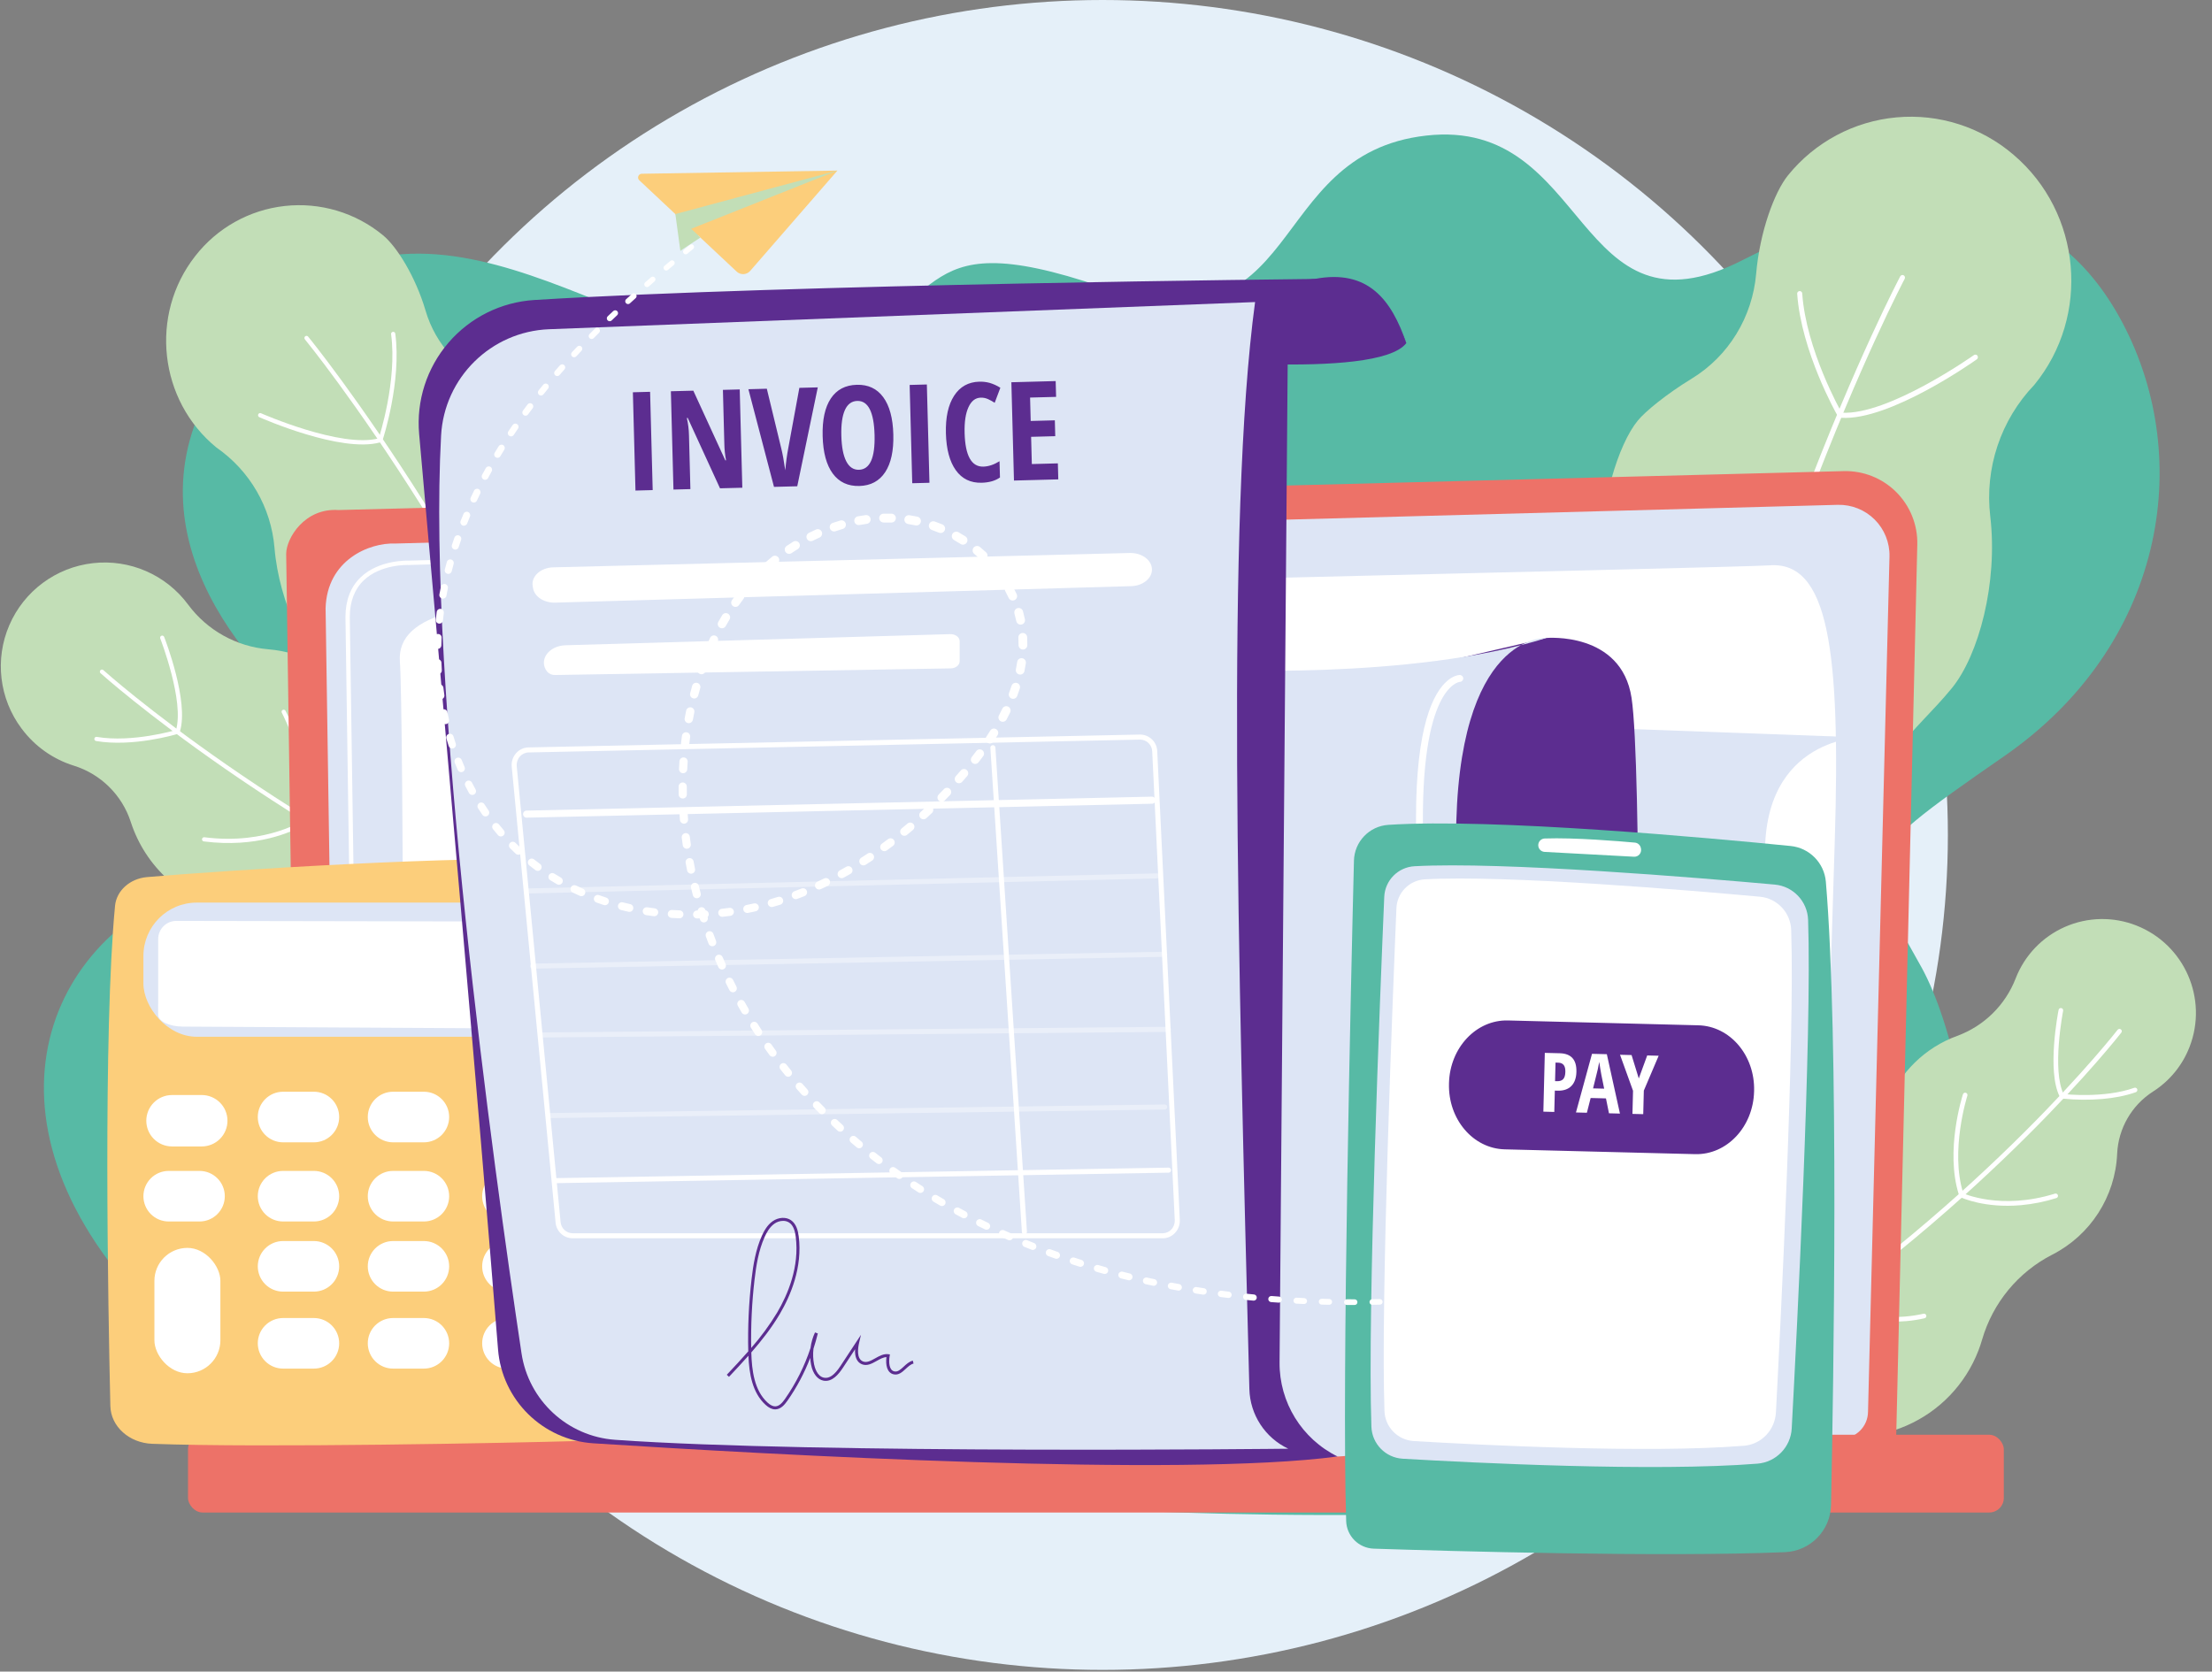 <svg xmlns="http://www.w3.org/2000/svg" width="172" height="130" viewBox="0 0 172 130">
    <rect x="0" y="0" width="172" height="130" fill="#808080" stroke="none"/>
    <defs>
        <linearGradient id="ouerxw95ma" x1="0%" x2="100%" y1="50%" y2="50%">
            <stop offset="0%" stop-color="#57BAA5"/>
            <stop offset="100%" stop-color="#57BAA5"/>
        </linearGradient>
        <linearGradient id="m19lgtzleb" x1="0%" x2="100%" y1="50%" y2="50%">
            <stop offset="0%" stop-color="#ED7268"/>
            <stop offset="100%" stop-color="#ED7268"/>
        </linearGradient>
        <linearGradient id="qekddyk8mc" x1="0%" x2="100%" y1="50%" y2="50%">
            <stop offset="0%" stop-color="#ED7268"/>
            <stop offset="100%" stop-color="#ED7268"/>
        </linearGradient>
        <linearGradient id="b163foob4d" x1="0%" x2="100%" y1="50%" y2="50%">
            <stop offset="0%" stop-color="#FCCE7B"/>
            <stop offset="100%" stop-color="#FCCE7B"/>
        </linearGradient>
        <linearGradient id="mhtb0ejn2e" x1="204.4%" x2="40.1%" y1="1.6%" y2="59.1%">
            <stop offset="0%" stop-color="#5C2D90"/>
            <stop offset="100%" stop-color="#5C2D90"/>
        </linearGradient>
        <linearGradient id="ahp0lwon8f" x1="94.4%" x2="-66%" y1="355.9%" y2="-632.5%">
            <stop offset="0%" stop-color="#5C2D90"/>
            <stop offset="100%" stop-color="#5C2D90"/>
        </linearGradient>
        <linearGradient id="dlwmngy7fg" x1="0%" x2="100%" y1="50%" y2="50%">
            <stop offset="0%" stop-color="#5C2D90"/>
            <stop offset="100%" stop-color="#5C2D90"/>
        </linearGradient>
        <linearGradient id="pdn5mduz5h" x1="0%" x2="100%" y1="50%" y2="50%">
            <stop offset="0%" stop-color="#57BAA5"/>
            <stop offset="100%" stop-color="#57BAA5"/>
        </linearGradient>
        <linearGradient id="5guvji64ii" x1="0%" x2="100%" y1="50%" y2="50%">
            <stop offset="0%" stop-color="#5C2D90"/>
            <stop offset="100%" stop-color="#5C2D90"/>
        </linearGradient>
        <linearGradient id="vbkz2uednj" x1="0%" x2="100%" y1="50%" y2="50%">
            <stop offset="0%" stop-color="#FCCE7B"/>
            <stop offset="100%" stop-color="#FCCE7B"/>
        </linearGradient>
    </defs>
    <g fill="none" fill-rule="evenodd">
        <g fill-rule="nonzero">
            <g transform="translate(-764, -285) translate(764, 285)">
                <ellipse cx="85.731" cy="64.934" fill="#E5F0F9" rx="65.731" ry="64.934"/>
                <g>
                    <path fill="url(#ouerxw95ma)" d="M84.245 108.286s-55.86.665-71.418-14.285c-15.56-14.95-9.703-29.853 2.21-34.076 11.914-4.222 13.946-8.612 7.536-14.535S8.02 27.31 21.539 15.092c13.518-12.217 28.943 5.331 41.025 3.001 12.082-2.33 7.297-10.179 23.186-4.758 15.888 5.42 12.385-10.361 25.159-11.792 12.773-1.43 11.464 16.414 24.603 9.679 13.138-6.736 23.885-5.807 29.533 4.89 5.65 10.697 3.195 25.105-9.197 33.691-12.392 8.587-11.062 8.001-6.43 16.438 4.63 8.438 8.784 36.184-12.3 40.147-21.084 3.963-52.873 1.898-52.873 1.898z" transform="translate(0, 9)"/>
                    <g>
                        <path fill="#C2DEB7" d="M1.61 12.959C-.121 10.644-.483 7.58.663 4.926 1.808 2.272 4.285.433 7.156.105c2.872-.33 5.7.903 7.415 3.23 1.479 1.991 3.74 3.253 6.21 3.465 2.945.249 5.64 1.752 7.398 4.127v.001c1.79 2.41 4.597 3.851 7.597 3.901 3.638.057 7.042 1.804 9.207 4.728 3.85 5.19 2.771 12.516-2.413 16.365-5.183 3.85-12.508 2.763-16.36-2.426-.205-.278-.397-.561-.575-.85-1.74-2.828-4.57-4.815-7.821-5.492-3.624-.759-6.565-3.4-7.707-6.922-.676-2.09-2.326-3.722-4.423-4.377-1.631-.508-3.058-1.523-4.074-2.896z" transform="translate(0, 9) translate(0.062, 34.693)"/>
                        <path fill="#FFF" d="M43.04 30.25c-.045.025-.098.028-.145.007C21.609 21.071 7.898 8.791 7.762 8.668c-.046-.038-.068-.099-.057-.158.012-.059.055-.106.113-.124.057-.017.12-.002.162.04.136.123 13.81 12.369 35.043 21.532.057.024.095.079.099.14.003.062-.029.12-.082.151z" transform="translate(0, 9) translate(0.062, 34.693)"/>
                        <path fill="#FFF" d="M13.852 13.292c-.058.033-.13.028-.182-.014-.053-.042-.074-.111-.054-.175.681-2.237-1.198-7.093-1.217-7.142-.02-.055-.011-.116.025-.162.037-.045.095-.068.152-.059.058.01.106.048.127.102.08.204 1.94 5.011 1.225 7.356-.012.04-.04.074-.076.094z" transform="translate(0, 9) translate(0.062, 34.693)"/>
                        <path fill="#FFF" d="M13.725 13.386c-.01.007-.022.011-.034.015-.14.042-3.455 1.016-6.28.535-.058-.01-.106-.049-.126-.104-.02-.054-.01-.115.027-.16s.096-.067.153-.057c2.75.467 6.1-.517 6.133-.527.08-.023.164.016.196.092.033.077.003.165-.069.206zM23.933 20.143c-.054.03-.12.028-.172-.007-.05-.034-.078-.095-.07-.156.496-3.808-1.815-8.197-1.838-8.241-.021-.038-.026-.083-.014-.125.013-.041.042-.076.08-.096.039-.02.084-.024.125-.012.041.013.076.041.096.08.024.044 2.384 4.523 1.874 8.436-.007.05-.037.096-.08.12z" transform="translate(0, 9) translate(0.062, 34.693)"/>
                        <path fill="#FFF" d="M23.579 20.465c-.941.537-3.677 1.805-7.787 1.28-.059-.007-.11-.045-.132-.099-.024-.054-.016-.117.02-.163.036-.047.095-.07.153-.062 4.913.628 7.887-1.424 7.916-1.445.074-.052.176-.035.228.039.052.073.034.175-.04.227-.022.016-.144.1-.358.223zM36.084 28.153c-1.311.748-4.019 1.998-7.231 1.833-.09-.005-.16-.081-.155-.171.005-.09.081-.16.171-.155 4.407.227 7.834-2.277 7.868-2.303.047-.035.109-.042.162-.019.054.024.091.073.098.131.007.058-.018.116-.065.15-.273.193-.556.37-.848.534z" transform="translate(0, 9) translate(0.062, 34.693)"/>
                        <path fill="#FFF" d="M37 27.51c-.056.032-.126.028-.177-.01-.052-.038-.077-.103-.064-.166.008-.036.728-3.597-1.767-7.87-.022-.037-.028-.081-.017-.123.01-.042.038-.078.075-.1h.002c.078-.044.176-.018.221.06 2.563 4.387 1.837 7.952 1.805 8.101-.01.046-.038.085-.078.108z" transform="translate(0, 9) translate(0.062, 34.693)"/>
                    </g>
                    <g>
                        <path fill="#C2DEB7" d="M16.93 2.352C14.794.592 12.037-.226 9.287.08c-2.75.306-5.26 1.713-6.956 3.898C-1.242 8.541-.497 15.21 3.994 18.874c2.591 1.797 4.243 4.658 4.504 7.8.365 4.324 2.527 8.674 4.667 10.42 3.019 2.463 5.993 3.399 5.926 7.332-.078 4.605.63 12.022 4.438 15.129 6.504 5.306 15.97 4.251 21.144-2.357 5.174-6.607 4.095-16.266-2.409-21.572-.185-.127-.377-.244-.575-.349-3.986-2.235-6.82-6.134-7.757-10.669-.786-3.801-2.698-7.319-4.263-8.595-.602-.491-2.17-1.318-3.98-1.973-2.644-.971-4.667-3.14-5.452-5.845-.762-2.585-2.213-4.95-3.307-5.843z" transform="translate(0, 9) translate(12.847, 6.94)"/>
                        <path fill="#FFF" d="M37.252 57.572l-.011.005c-.041.016-.087.014-.126-.004-.04-.018-.071-.05-.087-.092-10.86-28.304-26.015-46.845-26.166-47.029-.058-.07-.05-.175.02-.235.033-.029.076-.042.12-.039.043.004.083.026.11.06.152.184 15.34 18.765 26.221 47.123.032.08-.003.172-.08.21z" transform="translate(0, 9) translate(12.847, 6.94)"/>
                        <path fill="#FFF" d="M16.72 18.46c-.01.004-.02.008-.03.01-3.03.818-9.115-1.851-9.373-1.965-.083-.038-.121-.136-.085-.22.016-.04.048-.072.089-.089.04-.016.086-.015.126.002.062.028 6.238 2.738 9.159 1.95.042-.011.087-.005.125.017.037.023.065.06.075.102.021.077-.015.157-.087.193z" transform="translate(0, 9) translate(12.847, 6.94)"/>
                        <path fill="#FFF" d="M16.846 18.298c-.038.018-.083.021-.123.007-.086-.03-.132-.125-.103-.212.014-.043 1.428-4.397.945-8.037-.01-.059.014-.118.06-.155.048-.036.11-.045.166-.022.054.024.092.075.099.134.493 3.718-.945 8.144-.96 8.188-.013.042-.044.077-.084.097zM25.089 32.018c-.018.009-.036.014-.056.016-5.038.474-10.68-2.834-10.737-2.867-.078-.047-.105-.149-.06-.229.022-.038.057-.065.1-.077.042-.011.086-.005.124.017.056.033 5.61 3.288 10.542 2.823.08-.006.152.046.173.123.021.077-.015.158-.086.194z" transform="translate(0, 9) translate(12.847, 6.94)"/>
                        <path fill="#FFF" d="M25.228 32.011c-.055.027-.121.02-.17-.018-.072-.057-.086-.16-.031-.234.028-.038 2.807-3.849 2.21-10.342-.008-.09.059-.17.149-.178.09-.008.17.058.178.148.609 6.63-2.247 10.537-2.276 10.575-.016.021-.036.038-.06.05zM34.15 49.41c-.056.028-.124.02-.173-.02-.07-.058-.082-.162-.026-.234.034-.044 3.413-4.433 3.312-10.234-.001-.044.015-.087.045-.119.03-.031.072-.05.116-.05.092 0 .166.073.167.164.102 5.925-3.349 10.403-3.384 10.448-.015.02-.034.035-.056.046z" transform="translate(0, 9) translate(12.847, 6.94)"/>
                        <path fill="#FFF" d="M33.992 49.516c-.013.006-.027.01-.042.013-.047.009-4.79.808-10.305-2.76-.076-.05-.1-.152-.051-.23.023-.037.06-.064.102-.074.043-.01.088-.001.124.023 5.408 3.498 10.026 2.72 10.072 2.713.044-.008.088.002.124.028.035.025.06.064.067.107.013.073-.024.147-.09.18z" transform="translate(0, 9) translate(12.847, 6.94)"/>
                    </g>
                    <g>
                        <path fill="#C2DEB7" d="M26.016 4.622c2.088-2.576 5.13-4.198 8.432-4.496 3.303-.298 6.585.754 9.1 2.914 5.286 4.504 6.006 12.513 1.61 17.89-2.614 2.729-3.87 6.484-3.424 10.237.605 5.163-.894 10.788-2.988 13.35-2.956 3.614-6.225 5.424-5.206 10.027 1.193 5.388 2.136 14.267-1.593 18.826-6.369 7.787-17.737 8.812-25.392 2.29-7.655-6.522-8.698-18.122-2.33-25.908.187-.193.384-.376.592-.547 4.146-3.578 6.54-8.834 6.557-14.383.015-4.652 1.419-9.24 2.95-11.112.59-.722 2.233-2.066 4.203-3.27 2.856-1.743 4.714-4.78 5.004-8.166.275-3.217 1.413-6.342 2.485-7.652z" transform="translate(0, 9) translate(113.025, 0.001)"/>
                        <path fill="#FFF" d="M15.358 74.324l.015.003c.051.009.104-.003.147-.034.042-.03.07-.077.079-.129 5.985-35.834 19.345-61.23 19.48-61.481.051-.097.016-.218-.08-.272-.045-.026-.1-.031-.15-.016-.05.015-.092.05-.116.096-.134.253-13.524 25.702-19.52 61.605-.019.102.045.201.145.228z" transform="translate(0, 9) translate(113.025, 0.001)"/>
                        <path fill="#FFF" d="M30.116 23.487c.012.003.024.005.036.005 3.754.236 10.261-4.354 10.537-4.55.088-.064.11-.188.048-.279-.03-.043-.075-.073-.126-.082-.052-.01-.105.002-.147.032-.067.047-6.671 4.707-10.29 4.48-.052-.003-.103.015-.142.05-.039.036-.062.085-.064.137-.006.096.056.182.148.207z" transform="translate(0, 9) translate(113.025, 0.001)"/>
                        <path fill="#FFF" d="M29.928 23.326c.05.013.102.006.146-.02.094-.057.125-.179.07-.274-.027-.048-2.728-4.822-3.032-9.212-.004-.07-.046-.132-.109-.164-.063-.03-.138-.026-.196.014-.059.04-.091.107-.086.177.31 4.484 3.057 9.337 3.085 9.386.026.046.07.08.122.093zM23.53 41.408c.023.006.046.008.069.005 6.03-.647 11.864-5.881 11.922-5.934.081-.074.088-.2.016-.282-.034-.04-.083-.064-.135-.067-.052-.004-.103.014-.142.05-.057.052-5.8 5.201-11.704 5.835-.095.013-.168.09-.174.186-.007.096.055.182.148.207z" transform="translate(0, 9) translate(113.025, 0.001)"/>
                        <path fill="#FFF" d="M23.365 41.434c.071.018.147-.006.195-.062.071-.084.063-.21-.019-.283-.042-.037-4.217-3.848-5.069-11.616-.005-.072-.049-.136-.114-.166-.066-.03-.143-.021-.2.023-.058.043-.087.115-.076.187.87 7.931 5.158 11.835 5.202 11.873.023.021.05.036.08.044zM17.049 64c.073.018.15-.007.198-.066.07-.085.058-.21-.025-.282-.05-.043-5.067-4.388-6.337-11.225-.009-.052-.038-.098-.081-.128-.043-.03-.096-.042-.148-.032-.107.021-.177.126-.156.233 1.296 6.982 6.42 11.415 6.471 11.459.023.02.05.033.078.04z" transform="translate(0, 9) translate(113.025, 0.001)"/>
                        <path fill="#FFF" d="M17.26 64.084c.017.005.035.007.052.006.058 0 5.818-.197 11.44-5.705.08-.077.081-.203.006-.283-.036-.038-.085-.06-.137-.061-.053-.001-.103.019-.14.055-5.514 5.402-11.123 5.593-11.179 5.594-.052.002-.102.024-.138.063-.036.038-.055.09-.053.142.002.089.062.166.149.19z" transform="translate(0, 9) translate(113.025, 0.001)"/>
                    </g>
                    <g>
                        <path fill="#C2DEB7" d="M36.806 9.966c1.449-3.746-.398-7.96-4.134-9.434-1.79-.707-3.788-.67-5.55.102-1.763.772-3.145 2.215-3.84 4.01-.804 2.077-2.464 3.707-4.555 4.473-2.494.909-4.473 2.851-5.428 5.327v.001c-.974 2.514-3.065 4.428-5.654 5.178-3.14.904-5.676 3.226-6.853 6.275-2.101 5.417.58 11.535 5.988 13.663 2.592 1.024 5.485.971 8.038-.147 2.553-1.118 4.554-3.208 5.56-5.808.113-.29.211-.58.296-.874.833-2.865 2.812-5.258 5.47-6.613 2.962-1.517 4.882-4.507 5.03-7.83.087-1.974 1.128-3.782 2.791-4.847 1.294-.826 2.289-2.044 2.841-3.476z" transform="translate(0, 9) translate(133.451, 62.447)"/>
                        <path fill="#FFF" d="M3.756 33.523c.03-.003.058-.013.083-.03C21.212 22.028 31.396 8.992 31.496 8.862c.062-.079.048-.192-.03-.254-.08-.061-.193-.047-.254.031-.1.13-10.251 13.122-27.571 24.554-.07.045-.098.132-.07.21.026.078.103.128.185.12z" transform="translate(0, 9) translate(133.451, 62.447)"/>
                        <path fill="#FFF" d="M26.881 13.932c.023-.002.046-.008.066-.018.089-.046.123-.155.078-.243-.952-1.87-.061-6.46-.052-6.506.02-.098-.044-.193-.142-.213-.047-.01-.095 0-.135.027-.04.026-.067.067-.076.114-.039.194-.924 4.761.085 6.741.033.066.103.105.176.098z" transform="translate(0, 9) translate(133.451, 62.447)"/>
                        <path fill="#FFF" d="M30.04 14.019c.843-.074 1.753-.229 2.586-.526.094-.034.143-.137.11-.231-.034-.094-.138-.143-.232-.11-2.352.84-5.46.489-5.49.485-.048-.006-.096.008-.134.038-.037.03-.06.073-.066.12-.011.1.06.19.158.201 1.02.102 2.047.11 3.068.023zM19.052 21.58c.013 0 .025-.003.038-.007.095-.03.147-.131.117-.226-1.039-3.292.307-7.537.32-7.58.03-.095-.02-.197-.116-.228-.045-.015-.094-.01-.137.01-.043.023-.075.06-.09.106-.057.178-1.395 4.396-.32 7.8.025.08.103.133.188.126z" transform="translate(0, 9) translate(133.451, 62.447)"/>
                        <path fill="#FFF" d="M23.678 22.282c.941-.085 1.87-.271 2.772-.555.094-.03.146-.131.116-.226-.03-.094-.13-.148-.224-.12-4.24 1.321-7.176-.035-7.205-.049-.043-.02-.092-.023-.137-.007-.045.016-.082.05-.102.093-.043.09-.004.198.086.24.096.046 1.88.87 4.694.624zM14.787 31.296c.477-.042.95-.116 1.415-.222.096-.025.154-.12.132-.216-.022-.096-.117-.157-.213-.137-3.844.883-7.266-.8-7.3-.817-.043-.022-.092-.025-.137-.01-.046.015-.083.048-.104.09-.044.09-.008.198.08.243.032.015 2.767 1.364 6.127 1.069z" transform="translate(0, 9) translate(133.451, 62.447)"/>
                        <path fill="#FFF" d="M8.664 30.152c.057-.005.108-.037.138-.086.03-.05.034-.11.012-.162-.012-.03-1.207-3.069.318-7.235.034-.093-.014-.197-.107-.232-.045-.017-.095-.015-.138.005-.043.02-.077.057-.093.102-1.576 4.305-.365 7.368-.313 7.496.03.073.104.118.183.112z" transform="translate(0, 9) translate(133.451, 62.447)"/>
                    </g>
                    <g transform="translate(0, 9) translate(14.562, 27.599)">
                        <g>
                            <path fill="url(#m19lgtzleb)" d="M125.237 75.304c-.004 1.221-.993 2.21-2.214 2.213H3.263c-1.222-.003-2.211-.992-2.216-2.213L.051 6.481c0-1.217 1.434-3.592 4.062-3.414L121.156.04c1.527-.04 3.005.547 4.087 1.626 1.082 1.079 1.675 2.554 1.64 4.082l-1.645 69.557z" transform="translate(7.64, 0)"/>
                            <path fill="#DDE5F5" d="M123.051 73.182c-.003 1.155-.94 2.091-2.095 2.095H6.15c-1.156-.004-2.092-.94-2.095-2.095l-.94-62.479c.11-3.76 3.406-5.11 5.405-5.031l112.175-3.01c1.074-.028 2.113.386 2.873 1.145.76.758 1.177 1.796 1.152 2.87l-1.669 66.505z" transform="translate(7.64, 0)"/>
                            <g fill="#FFF">
                                <path d="M.696 37.36c-.092 0-.168-.075-.17-.168l-.074-5.067c0-.093.074-.17.167-.171.093 0 .17.074.172.167l.074 5.067c.001.093-.073.17-.167.172H.696zM.514 24.943c-.093 0-.168-.075-.17-.167L.06 5.37c.005-1.296.405-2.331 1.186-3.08C2.668.926 4.893.994 4.988.998L40.81.037c.093 0 .17.072.174.165.002.094-.071.172-.165.174l-35.832.961c-.1-.004-2.187-.067-3.507 1.197C.768 3.217.403 4.17.398 5.368l.285 19.403c.001.093-.074.17-.167.172H.514z" transform="translate(7.64, 0) translate(4.6, 6.003)"/>
                            </g>
                            <path fill="#FFF" d="M9.113 69.716c.12-5.164.075-50.892-.22-54.841-.297-3.95 5.853-4.69 15.297-5.135 9.443-.444 89.119-2.204 91.17-2.37 4.611-.374 5.566 6.519 5.104 21.481-.346 11.242-.92 29.76-1.184 38.277-.079 2.534-2.153 4.55-4.689 4.554-19.173.053-92.658.264-97.55.41-5.63.167-7.976-.329-7.928-2.376z" transform="translate(7.64, 0)"/>
                        </g>
                        <rect width="141.193" height="6.047" x=".057" y="74.982" fill="url(#qekddyk8mc)" rx="1.136"/>
                    </g>
                    <g transform="translate(0, 9) translate(8.325, 57.769)">
                        <g>
                            <path fill="url(#b163foob4d)" d="M38.032 2.36c.203 7.266.863 32.329.548 41.21-.033.942-.885 1.697-1.948 1.728-5.257.152-24.526.538-33.124.218-1.79-.066-3.214-1.35-3.252-2.937C.078 34.953-.316 13.502.62 3.676.733 2.498 1.776 1.56 3.104 1.443 8.83.936 28.181-.303 35.61.123c1.34.077 2.39 1.049 2.423 2.237z"/>
                            <rect width="33.696" height="10.434" x="2.826" y="3.426" fill="#DDE5F5" rx="4.151"/>
                            <path fill="#FFF" d="M4.39 5.261c.265-.264.624-.412.998-.411L32.92 4.9c.736.002 1.347.57 1.403 1.303l.463 6.117c.038.5-.792.907-1.84.901L5.878 13.07c-1.047-.006-1.905-.421-1.905-.92l.002-5.89c0-.375.15-.734.414-.998z"/>
                        </g>
                        <path fill="#FFF" d="M29.167 20.102c0 1.087.88 1.967 1.967 1.968h2.395c1.086 0 1.967-.881 1.967-1.968 0-1.086-.881-1.967-1.967-1.967h-2.395c-1.086 0-1.967.881-1.967 1.967zM20.273 20.102c0 1.087.88 1.967 1.967 1.968h2.394c1.087 0 1.967-.881 1.967-1.968 0-1.086-.88-1.967-1.967-1.967H22.24c-1.087 0-1.967.881-1.967 1.967zM11.72 20.102c0 1.087.881 1.967 1.967 1.968h2.395c1.086 0 1.967-.881 1.967-1.968 0-1.086-.88-1.967-1.967-1.967h-2.395c-1.086 0-1.967.881-1.967 1.967zM3.051 20.391c0 .53.21 1.039.585 1.414s.884.585 1.414.585h2.314c.53 0 1.039-.21 1.414-.585s.585-.884.585-1.414c0-.53-.21-1.038-.585-1.413s-.884-.586-1.414-.586H5.05c-.53 0-1.039.211-1.414.586-.374.375-.585.883-.585 1.413zM29.167 26.26c0 .522.207 1.022.576 1.391s.87.576 1.391.576h2.395c.521 0 1.022-.207 1.39-.576.37-.369.577-.87.577-1.39 0-.523-.208-1.023-.576-1.392-.37-.369-.87-.576-1.391-.576h-2.395c-.522 0-1.022.207-1.39.576-.37.37-.577.87-.577 1.391zM20.273 26.26c0 .522.207 1.022.576 1.391s.869.576 1.39.576h2.395c1.087 0 1.967-.88 1.967-1.967 0-1.086-.88-1.967-1.967-1.967H22.24c-.522 0-1.022.207-1.391.576-.37.37-.576.87-.576 1.391zM11.72 26.26c0 .522.208 1.022.576 1.391.37.369.87.576 1.391.576h2.395c.522 0 1.022-.207 1.39-.576.37-.369.577-.87.577-1.39 0-.523-.207-1.023-.576-1.392s-.87-.576-1.391-.576h-2.395c-.521 0-1.022.207-1.39.576-.37.37-.577.87-.577 1.391zM2.826 26.26c0 .522.207 1.022.576 1.391s.87.576 1.391.576h2.395c1.086 0 1.967-.88 1.967-1.967 0-1.086-.88-1.967-1.967-1.967H4.793c-.521 0-1.022.207-1.39.576-.37.37-.577.87-.577 1.391z"/>
                        <g fill="#FFF">
                            <path d="M17.473 2.01c0 .523.207 1.023.576 1.392s.87.576 1.391.576h2.395c.521 0 1.022-.207 1.39-.576.37-.37.577-.87.577-1.391 0-.522-.208-1.022-.576-1.391-.37-.369-.87-.576-1.391-.576H19.44c-.522 0-1.022.207-1.39.576-.37.369-.577.87-.577 1.39zM8.579 2.01c0 .523.207 1.023.576 1.392s.869.576 1.39.576h2.395c1.087 0 1.967-.88 1.967-1.967 0-1.086-.88-1.967-1.967-1.967h-2.394c-.522 0-1.022.207-1.391.576-.37.369-.576.87-.576 1.39zM.026 2.01c0 .523.208 1.023.577 1.392.368.369.869.576 1.39.576h2.395c.522 0 1.022-.207 1.39-.576.37-.37.577-.87.577-1.391 0-.522-.207-1.022-.576-1.391S4.909.044 4.388.044H1.993C1.472.044.971.25.603.62c-.37.369-.577.87-.577 1.39z" transform="translate(11.694, 29.703)"/>
                        </g>
                        <g fill="#FFF">
                            <path d="M17.473 1.995c0 .521.207 1.022.576 1.39.369.37.87.577 1.391.577h2.395c.521 0 1.022-.208 1.39-.576.37-.37.577-.87.577-1.391 0-1.087-.881-1.967-1.967-1.967H19.44c-.522 0-1.022.207-1.39.576-.37.369-.577.869-.577 1.39zM8.579 1.995c0 .521.207 1.022.576 1.39.369.37.869.577 1.39.577h2.395c1.087 0 1.967-.881 1.967-1.967 0-1.087-.88-1.967-1.967-1.967h-2.394c-.522 0-1.022.207-1.391.576-.37.369-.576.869-.576 1.39zM.026 1.995c0 .521.208 1.022.577 1.39.368.37.869.577 1.39.577h2.395c.522 0 1.022-.208 1.39-.577.37-.368.577-.869.577-1.39 0-.522-.207-1.022-.576-1.391-.369-.37-.87-.576-1.391-.576H1.993C1.472.028.971.235.603.604c-.37.369-.577.869-.577 1.39z" transform="translate(11.694, 35.706)"/>
                        </g>
                        <rect width="5.131" height="9.75" x="3.681" y="30.28" fill="#FFF" rx="2.566"/>
                    </g>
                    <g>
                        <g>
                            <path fill="#DDE5F5" d="M29.852 6.984l22.562.823s-8.222.113-7.311 10.51c.91 10.398 5.543 40.759-6.223 40.789-11.765.03-11.954-5.344-11.954-5.344l2.926-46.778z" transform="translate(0, 9) translate(32.493, 12.475) translate(59.717, 28.065)"/>
                            <path fill="url(#mhtb0ejn2e)" d="M19.316 2.105l8.72-2.03s5.831-.524 6.62 4.658c.789 5.183.56 35.887.313 42.22-.247 6.332.347 11.202 3.911 12.153l-25.925.448 6.36-57.45z" transform="translate(0, 9) translate(32.493, 12.475) translate(59.717, 28.065)"/>
                            <path fill="#DDE5F5" d="M1.586 2.527s15.88.872 26.45-2.452c0 0-7.027-.482-7.027 15.743 0 12.404 1.84 36.08.234 40.575-1.607 4.495-7.613 10.536-16.222 5.344-8.61-5.192-3.435-59.21-3.435-59.21z" transform="translate(0, 9) translate(32.493, 12.475) translate(59.717, 28.065)"/>
                            <path fill="#FFF" d="M18.947 37.993c-.146 0-.265-.117-.267-.262 0-.008-.017-.85-.098-3.736-.004-.147.112-.27.26-.274.147-.005.27.112.275.26.08 2.888.097 3.731.097 3.74.003.147-.114.27-.262.272h-.005zM18.753 30.95c-.145 0-.263-.115-.267-.26-.058-1.877-.147-3.954-.242-6.152-.128-2.97-.26-6.041-.33-9-.185-7.808 1.103-10.806 2.216-11.945.605-.62 1.112-.638 1.168-.638.147-.001.268.117.27.265.001.148-.117.268-.265.27-.06.004-3.131.342-2.855 12.036.07 2.953.202 6.021.33 8.99.095 2.2.185 4.277.242 6.159.004.147-.112.27-.26.275h-.007z" style="mix-blend-mode:soft-light" transform="translate(0, 9) translate(32.493, 12.475) translate(59.717, 28.065)"/>
                        </g>
                        <g>
                            <path fill="url(#ahp0lwon8f)" d="M57.082 6.268s17.52 1.91 19.777-1.06c0 0-1.795-5.345-7.127-4.989-5.332.356-12.65 6.049-12.65 6.049z" transform="translate(0, 9) translate(32.493, 12.475)"/>
                            <path fill="url(#dlwmngy7fg)" d="M.099 12.281c1.528 17.17 4.737 53.487 6.133 71.178.31 3.944 3.473 7.06 7.42 7.313 14.064.902 45.714 2.654 57.86 1.024-2.782-1.371-4.534-4.214-4.509-7.316l.645-79.385c.023-2.805 2.817-4.82 5.444-3.836 1.654.62 2.907 1.941 3.767 3.95-1.147-3.343-2.95-5.787-7.127-4.99 0 0-40.853.409-60.677 1.637-2.583.161-4.992 1.36-6.678 3.323C.69 7.142-.131 9.703.099 12.28z" transform="translate(0, 9) translate(32.493, 12.475)"/>
                            <path fill="#DDE5F5" d="M10.205 4.129l54.894-2.113c-2.264 16.761-1.309 50.895-.444 84.535.05 1.994 1.22 3.79 3.025 4.641 0 0-36.615.422-52.347-.693-3.704-.265-6.728-3.066-7.276-6.739C5.897 69.348.73 32.115 1.805 12.403c.244-4.513 3.884-8.099 8.4-8.274z" transform="translate(0, 9) translate(32.493, 12.475)"/>
                            <g fill="#FFF">
                                <path d="M1.645 1.13C9.363.945 38.989.202 46.47.014c.944-.024 1.724.56 1.724 1.289 0 .694-.71 1.263-1.609 1.29L1.79 3.875C.926 3.901.18 3.414.069 2.753l-.028-.167C-.086 1.83.658 1.154 1.645 1.13zM1.16 9.236c.157.181.388.28.626.268l30.76-.516c.386-.007.695-.25.695-.549V6.874c0-.311-.334-.56-.737-.549L2.602 7.19C1.27 7.227.478 8.353 1.16 9.236z" transform="translate(0, 9) translate(32.493, 12.475) translate(8.887, 21.517)"/>
                            </g>
                            <g fill="#DDE5F5">
                                <path d="M1.328.04c5.826.058 28.193.253 33.84.302.346.007.673.154.908.407s.357.59.338.935c-.022.686-.581 1.232-1.267 1.237L1.32 2.787c-.658-.009-1.2-.52-1.249-1.176l-.014-.168C.024 1.084.142.728.383.46.625.194.968.04 1.328.039z" transform="translate(0, 9) translate(32.493, 12.475) translate(11.928, 80.532)"/>
                            </g>
                            <g fill="#5C2D90">
                                <path d="M.237 8.568L.035.924 1.374.888 1.576 8.532zM8.545 8.348l-1.735.045L4.3 2.92l-.068.002c.101.445.157.9.166 1.356l.11 4.177-1.317.035L2.99.845 4.735.8l2.487 5.417.058-.001c-.083-.43-.128-.867-.134-1.305L7.036.738 8.343.703l.202 7.645zM12.98.58l1.433-.037-1.596 7.692-1.809.047L9.018.686 10.45.648l1.123 4.642c.101.395.205.963.312 1.703.056-.633.134-1.205.232-1.717L12.98.581zM20.287 4.202c.033 1.265-.178 2.244-.634 2.936-.457.693-1.126 1.05-2.007 1.074-.886.023-1.574-.298-2.066-.963-.492-.666-.755-1.636-.789-2.912-.033-1.265.178-2.241.634-2.929.456-.687 1.13-1.042 2.023-1.066.882-.023 1.567.298 2.056.964.488.665.75 1.63.783 2.896zm-4.042.107c.023.871.15 1.533.382 1.983.231.451.56.67.985.66.858-.023 1.263-.927 1.216-2.711-.048-1.785-.496-2.666-1.347-2.644-.432.012-.752.248-.96.709-.207.46-.3 1.128-.276 2.003zM21.758 7.998L21.556.354 22.894.318 23.096 7.963zM27.075 1.343c-.407.011-.723.258-.945.742-.223.484-.323 1.151-.3 2.001.046 1.771.532 2.644 1.455 2.62.405-.01.825-.15 1.26-.42l.034 1.265c-.366.257-.84.394-1.423.409-.86.023-1.531-.302-2.011-.975-.48-.673-.736-1.63-.77-2.87-.032-1.241.18-2.215.638-2.921C25.47.488 26.123.124 26.97.1c.271-.008.543.023.805.093.295.087.576.215.834.381l-.44 1.168c-.163-.106-.333-.2-.51-.282-.182-.085-.382-.125-.584-.118zM33.114 7.698L29.668 7.789 29.466.145 32.911.053 32.944 1.282 30.921 1.336 30.969 3.155 32.846 3.106 32.878 4.339 31.001 4.389 31.057 6.507 33.081 6.453z" transform="translate(0, 9) translate(32.493, 12.475) translate(16.683, 8.108)"/>
                            </g>
                            <g>
                                <path fill="#DDE5F5" d="M50.664 39.005H4.786c-.593-.007-1.084-.464-1.133-1.055L.243 2.504c-.035-.32.064-.64.275-.884.21-.244.512-.389.834-.4l47.535-1c.624-.004 1.139.489 1.16 1.113L51.8 37.777c.02.315-.09.625-.305.857-.215.232-.515.366-.831.37z" transform="translate(0, 9) translate(32.493, 12.475) translate(7.25, 35.628)"/>
                                <path fill="#FFF" d="M50.664 39.201H4.786c-.695-.005-1.272-.54-1.329-1.232L.047 2.523C.01 2.14.134 1.758.39 1.47c.243-.277.59-.439.96-.446L48.882.024c.732-.01 1.337.568 1.36 1.3l1.754 36.444c.018.377-.119.746-.378 1.02-.248.264-.594.414-.955.413zM48.91.417h-.02l-47.535.999c-.258.005-.503.12-.674.314-.182.207-.27.48-.244.756l3.41 35.445c.039.491.445.872.938.877h45.878c.254 0 .496-.105.67-.29.187-.196.285-.46.27-.732L49.851 1.342c-.014-.51-.429-.92-.94-.925z" transform="translate(0, 9) translate(32.493, 12.475) translate(7.25, 35.628)"/>
                                <path fill="#FFF" d="M39.913 38.898c-.103 0-.19-.08-.196-.183L37.265 1.057c-.007-.108.075-.201.183-.208.108-.008.202.074.209.183l2.452 37.657c.003.052-.014.103-.048.142-.035.04-.083.064-.135.067h-.013z" transform="translate(0, 9) translate(32.493, 12.475) translate(7.25, 35.628)"/>
                                <path fill="#FFF" d="M1.207 6.487c-.098 0-.19-.05-.24-.135-.05-.085-.051-.19-.003-.275.048-.086.138-.14.237-.14l48.624-1.084c.152-.003.278.117.281.269.004.152-.117.278-.269.281L1.213 6.487h-.006z" transform="translate(0, 9) translate(32.493, 12.475) translate(7.25, 35.628)"/>
                                <path fill="#FFF" d="M1.207 12.386c-.07 0-.136-.036-.172-.097-.035-.06-.036-.135-.002-.196.035-.061.099-.1.17-.1l49.028-1.174c.108 0 .196.085.199.192.002.107-.082.197-.19.2L1.213 12.386h-.005zM1.665 18.23c-.07 0-.136-.037-.171-.097-.036-.06-.037-.135-.002-.196.034-.061.099-.1.169-.1l49.164-.922c.108-.001.197.085.2.193.001.108-.084.197-.192.2l-49.165.922h-.003zM2.314 23.584c-.107-.001-.193-.088-.193-.195 0-.107.085-.195.192-.198l48.803-.437c.107 0 .194.087.195.194 0 .108-.084.196-.191.199l-48.804.437h-.002zM2.934 29.853c-.107-.001-.193-.088-.194-.195 0-.107.085-.195.192-.198l47.894-.667c.108 0 .195.086.197.193.001.108-.084.196-.191.2l-47.895.667h-.003z" opacity=".39" transform="translate(0, 9) translate(32.493, 12.475) translate(7.25, 35.628)"/>
                                <path fill="#FFF" d="M3.435 34.914c-.107-.002-.194-.088-.195-.195 0-.107.084-.195.191-.198l47.683-.817c.07-.001.136.035.172.095.036.06.038.135.004.197-.034.061-.099.1-.169.1l-47.683.817h-.003z" transform="translate(0, 9) translate(32.493, 12.475) translate(7.25, 35.628)"/>
                            </g>
                        </g>
                    </g>
                    <g>
                        <g>
                            <path fill="url(#pdn5mduz5h)" d="M.752 2.973C.527 12.027-.201 43.258.147 54.325c.036 1.172.977 2.114 2.15 2.152 5.798.19 22.48.67 31.964.272 1.975-.08 3.546-1.684 3.588-3.66.197-9.503.632-36.232-.402-48.476-.124-1.467-1.276-2.637-2.74-2.782C28.392 1.199 11.619-.345 3.424.186 1.946.284.787 1.493.752 2.973z" transform="translate(0, 9) translate(104.528, 54.963)"/>
                            <path fill="#DDE5F5" d="M3.108 5.787c-.317 7.415-1.316 32.083-.999 41.205.046 1.333 1.098 2.411 2.43 2.49 5.483.32 19.547 1.028 27.59.384 1.448-.118 2.586-1.288 2.663-2.738.408-7.565 1.578-30.535 1.274-39.555-.05-1.438-1.163-2.615-2.597-2.742-5.932-.533-21.168-1.8-28.003-1.427-1.282.068-2.303 1.1-2.358 2.383z" transform="translate(0, 9) translate(104.528, 54.963)"/>
                            <path fill="#FFF" d="M4.054 6.683c-.295 7.03-1.225 30.417-.93 39.065.032 1.253 1.012 2.276 2.262 2.36 5.107.304 18.207.975 25.698.365 1.349-.11 2.408-1.22 2.48-2.596.38-7.173 1.47-28.949 1.187-37.5-.035-1.353-1.072-2.467-2.419-2.6C26.807 5.272 12.616 4.07 6.25 4.424c-1.204.075-2.155 1.053-2.196 2.26zM15.083 1.769c0 .277.217.506.494.52 1.37.073 5.228.276 6.952.376.16.009.317-.056.423-.178.106-.121.15-.284.12-.443l-.012-.057c-.044-.228-.233-.4-.464-.42-1.166-.107-4.683-.404-7.013-.32-.28.01-.5.241-.5.522z" transform="translate(0, 9) translate(104.528, 54.963)"/>
                        </g>
                        <g>
                            <path fill="#5C2D90" d="M23.757 5.57c-.07 2.75-2.12 4.93-4.58 4.868l-14.815-.374C1.902 10-.036 7.72.034 4.97l.001-.06C.105 2.158 2.155-.02 4.615.04L19.43.417c2.46.063 4.398 2.342 4.329 5.093l-.002.06z" transform="translate(0, 9) translate(104.528, 54.963) translate(8.108, 15.358)"/>
                            <g fill="#FFF">
                                <path d="M2.615 1.536c-.012.485-.144.855-.396 1.108-.251.254-.608.374-1.071.363L.936 3 .894 4.66l-.85-.022L.157.066l1.16.029c.889.023 1.32.503 1.297 1.44zm-1.661.728l.162.004c.209.005.366-.049.47-.16.106-.113.161-.299.168-.56.006-.24-.036-.418-.127-.536-.091-.118-.235-.18-.43-.185L.99.822.954 2.264zM5.146 4.766l-.234-1.16-1.191-.03-.292 1.147-.85-.022L3.826.14 4.98.169l1.019 4.619-.853-.022zm-.374-1.918L4.555 1.78c-.013-.065-.042-.228-.086-.489-.044-.26-.07-.435-.08-.523-.03.179-.07.376-.117.59-.047.215-.168.705-.363 1.47l.863.021zM7.464 2.056L8.119.267 9.01.289 7.856 3.001 7.81 4.833 6.972 4.812 7.017 3.014 6.005.213 6.903.236z" transform="translate(0, 9) translate(104.528, 54.963) translate(8.108, 15.358) translate(7.328, 2.495)"/>
                            </g>
                        </g>
                    </g>
                    <path fill="url(#5guvji64ii)" d="M60.274 100.607c-.243 0-.49-.117-.752-.358-1.03-.946-1.268-2.427-1.327-3.813-.497.56-1.007 1.104-1.511 1.641l-.17-.16c.558-.595 1.124-1.198 1.67-1.822-.046-1.867.039-3.734.253-5.588.13-1.126.318-2.316.805-3.4.153-.342.407-.83.84-1.133.445-.311 1.027-.347 1.414-.086.439.294.558.861.61 1.262.309 2.408-.632 4.618-1.476 6.048-.631 1.07-1.398 2.05-2.21 2.982.04 1.406.232 2.952 1.26 3.897.225.206.426.303.613.296.31-.011.553-.3.749-.58.85-1.216 1.519-2.55 1.983-3.96.053-.418.17-.826.347-1.208l.22.077c-.098.4-.21.794-.337 1.183-.05.406-.034.817.045 1.218.044.219.23.938.775 1.042.411.079.816-.209 1.274-.905l1.598-2.43-.148.637c-.083.359-.22 1.217.303 1.433.3.123.616-.054.95-.242.322-.182.657-.37 1.026-.321l.12.016-.02.12c-.086.498-.042 1.111.362 1.2.266.06.482-.14.732-.372.21-.195.43-.396.708-.464l.055.228c-.22.053-.415.234-.604.408-.273.253-.556.514-.941.429-.526-.117-.637-.746-.562-1.339-.251.01-.5.151-.762.298-.368.207-.748.421-1.153.255-.38-.156-.56-.57-.524-1.165l-.945 1.438c-.325.493-.835 1.135-1.513 1.006-.465-.089-.824-.547-.96-1.226-.036-.18-.06-.364-.07-.548-.452 1.176-1.045 2.293-1.768 3.326-.228.327-.518.664-.931.68h-.028zm.615-14.66c-.24.003-.476.079-.672.218-.386.27-.62.722-.762 1.037-.473 1.055-.657 2.225-.785 3.331-.204 1.759-.29 3.528-.258 5.298.752-.857 1.427-1.778 2.017-2.752.825-1.399 1.746-3.557 1.445-5.9-.073-.565-.234-.914-.508-1.097-.142-.092-.308-.139-.477-.135z" transform="translate(0, 9)"/>
                    <g fill="#FFF">
                        <path d="M21.682.387l-.458.37c-.055.046-.13.058-.197.033-.066-.025-.114-.084-.125-.155-.011-.07.017-.141.072-.185l.002-.001.46-.369c.085-.067.21-.054.277.031.068.085.054.208-.03.276zM20.158 1.625l-.454.374c-.087.072-.215.06-.286-.027-.072-.086-.06-.214.027-.285v-.002l.459-.372c.086-.068.211-.055.28.03.07.086.058.211-.026.282zM18.648 2.878l-.45.38c-.087.075-.218.064-.293-.023-.074-.088-.064-.219.024-.294h.001l.453-.38c.057-.047.134-.06.203-.035.07.025.12.086.133.158.013.073-.014.147-.071.194zM17.157 4.152l-.443.387-.001.001c-.057.051-.138.068-.21.043-.073-.024-.127-.086-.142-.161-.014-.076.013-.153.072-.203l.447-.387c.089-.074.22-.064.296.023.076.087.068.22-.018.297h-.001zM15.688 5.452l-.435.395v.001c-.057.058-.142.08-.22.057-.077-.023-.135-.088-.151-.167-.016-.08.014-.161.077-.212v-.001l.44-.395c.089-.08.226-.073.306.015.08.089.073.226-.016.306zM14.248 6.781l-.426.406-.001.002c-.09.084-.23.081-.315-.008-.085-.09-.082-.23.007-.315l.001-.001.431-.406c.089-.084.229-.08.313.008.084.089.08.23-.008.313l-.002.001zM12.842 8.146l-.415.417-.001.001c-.058.058-.142.08-.22.06-.08-.021-.14-.083-.162-.161-.021-.079.001-.163.058-.22l.001-.001.42-.418c.057-.057.14-.08.219-.058.078.02.139.082.16.16.02.078-.002.161-.059.219l-.001.001zM11.475 9.549l-.402.429-.001.001c-.088.094-.235.099-.33.011-.093-.088-.098-.235-.01-.33l.407-.43c.088-.093.234-.097.327-.01.093.088.098.234.01.327l-.001.002zM10.154 10.992l-.386.442-.001.002c-.087.098-.237.107-.335.021-.099-.086-.11-.235-.024-.334l.001-.001.392-.444c.087-.095.234-.103.33-.018.097.085.108.232.025.33l-.002.002zM8.887 12.48l-.37.457-.001.002c-.084.104-.237.12-.342.036-.104-.085-.12-.238-.035-.342l.375-.46c.087-.094.232-.104.331-.023.1.08.118.225.043.329l-.001.002zM7.678 14.017l-.35.47-.002.004c-.052.073-.14.113-.23.103-.089-.01-.166-.067-.2-.15-.036-.083-.023-.178.033-.249v-.001l.357-.475c.082-.107.235-.128.343-.047.108.08.131.233.051.342l-.002.003zM6.537 15.604l-.327.485-.002.003c-.05.076-.137.118-.228.112-.09-.006-.17-.06-.21-.141-.04-.082-.032-.178.019-.253v-.001l.334-.49c.079-.114.234-.143.348-.066.115.078.145.233.069.348l-.003.003zM5.473 17.24l-.304.501-.002.004c-.047.08-.134.128-.227.127-.093-.002-.178-.053-.222-.135-.044-.082-.041-.18.008-.26l.31-.507c.074-.12.232-.159.353-.085.12.074.159.232.085.352l-.001.004zM4.49 18.927l-.277.515-.002.004c-.07.128-.228.176-.356.107-.128-.07-.176-.229-.107-.356v-.002l.285-.52c.069-.128.227-.175.354-.106.127.069.174.227.105.354l-.002.004zM3.597 20.661l-.25.53-.001.004c-.04.087-.124.146-.22.154-.096.009-.19-.035-.244-.114-.054-.08-.062-.182-.02-.269l.256-.537c.063-.133.221-.19.354-.126.133.063.19.221.127.354l-.002.004zM2.802 22.441l-.219.543-.001.004c-.059.136-.216.2-.353.146-.138-.056-.206-.21-.154-.35h.001l.225-.551c.056-.139.214-.206.353-.15.139.057.206.215.15.354l-.002.004zM2.11 24.263l-.185.555-.002.005c-.03.093-.11.162-.205.182-.097.02-.196-.014-.26-.088-.066-.073-.087-.176-.056-.269l.19-.565c.03-.094.109-.165.206-.186.097-.02.198.014.263.089s.085.179.051.272l-.001.005zM1.534 26.123l-.148.565-.002.005c-.025.096-.099.17-.194.197-.096.026-.198-.001-.268-.07-.07-.07-.098-.172-.072-.268l.152-.575c.025-.095.1-.17.195-.196.095-.025.197.002.267.071.07.07.097.171.072.267l-.002.004zM1.084 28.016l-.109.572-.001.006c-.017.1-.087.181-.181.215-.095.033-.2.013-.276-.053-.076-.066-.11-.167-.09-.266l.112-.584c.02-.098.089-.178.182-.21.094-.033.198-.013.273.052.075.065.11.165.091.263v.005zM.77 29.934l-.067.579-.001.006c-.012.1-.075.185-.167.225-.092.04-.198.027-.278-.032-.08-.06-.123-.158-.111-.257l.069-.592c.018-.153.157-.263.31-.245.153.018.263.157.245.31v.006zM.598 31.869l-.02.582v.007c-.004.101-.06.193-.15.24-.09.048-.197.044-.283-.01-.085-.054-.135-.15-.13-.25l.022-.597c.006-.155.136-.276.292-.27.155.006.276.136.27.291v.007zM.585 33.81l.028.581v.007c.008.157-.113.29-.269.297-.156.008-.29-.113-.297-.27L.02 33.83c-.008-.156.113-.288.269-.295.156-.008.288.113.296.269v.007zM.736 35.744l.077.577v.008c.021.156-.088.299-.244.32-.157.02-.3-.09-.32-.245l-.079-.592c-.017-.155.092-.295.246-.315.154-.02.296.087.319.24v.007zM1.048 37.66l.126.568.001.007c.034.155-.063.308-.218.342-.155.034-.308-.063-.342-.218l-.127-.584c-.022-.1.01-.204.087-.272.075-.07.182-.093.28-.062.097.031.17.112.192.212l.001.007zM1.523 39.54l.174.556.002.007c.03.099.007.206-.063.282-.07.076-.175.109-.275.086-.1-.022-.182-.097-.213-.195l-.177-.57c-.048-.153.037-.314.19-.362.151-.047.312.038.36.19l.002.007zM2.16 41.372l.223.537.003.007c.04.096.026.206-.037.288-.063.082-.166.125-.268.111-.103-.013-.191-.08-.23-.176l-.23-.553c-.06-.148.011-.316.159-.377.147-.06.316.009.377.156l.003.007zM2.961 43.135l.273.513.004.008c.051.092.049.205-.007.295-.055.09-.155.143-.26.138-.106-.004-.2-.065-.249-.16l-.28-.528c-.048-.092-.044-.203.012-.291.055-.089.153-.14.257-.137.104.004.199.063.247.155l.003.007zM3.927 44.813l.322.483.005.007c.059.088.066.2.02.294-.047.094-.14.157-.245.163-.105.007-.206-.043-.264-.13v-.001l-.33-.499c-.088-.134-.05-.314.084-.403.133-.089.314-.054.404.08l.004.006zM5.057 46.382l.37.446.007.007c.067.082.086.193.05.292-.037.099-.124.17-.228.188-.104.018-.21-.021-.277-.102l-.382-.462c-.1-.126-.082-.309.042-.412.124-.102.308-.086.412.036l.006.007zM6.347 47.82l.417.402.007.007c.117.114.12.301.006.419-.113.117-.3.121-.418.009l-.431-.417c-.118-.114-.12-.302-.007-.42.114-.117.302-.12.42-.006l.006.006zM7.789 49.103l.46.351.008.006c.13.1.156.288.056.42-.1.13-.288.155-.42.055l-.475-.364c-.128-.102-.15-.286-.051-.416.099-.129.283-.155.414-.058l.008.006zM9.368 50.212l.497.298.008.005c.143.085.19.27.104.412-.085.143-.27.19-.412.104l-.515-.309c-.091-.055-.147-.155-.145-.262.002-.107.06-.206.154-.258.094-.052.209-.05.3.006l.009.004zM11.062 51.14l.526.243.01.004c.15.07.217.249.147.4-.07.152-.249.219-.4.149h-.001l-.544-.251c-.1-.045-.167-.14-.177-.247-.01-.109.038-.214.127-.277.09-.062.205-.071.304-.024l.008.003zM12.846 51.884l.55.188.008.003c.156.056.24.227.185.384-.053.158-.224.243-.382.191l-.566-.194c-.158-.055-.241-.227-.187-.385.054-.158.226-.242.384-.19l.008.003zM14.697 52.446l.565.134.009.002c.106.025.19.105.222.21.032.104.005.217-.07.297-.075.08-.186.113-.293.088l-.582-.139c-.107-.024-.193-.104-.225-.21-.031-.104-.004-.218.071-.298.076-.08.189-.112.295-.086l.008.002zM16.595 52.829l.575.08.008.002c.109.015.201.087.242.189.042.102.025.218-.042.304-.068.087-.176.13-.285.116l-.593-.084c-.108-.016-.2-.088-.241-.19-.041-.101-.025-.217.043-.303.068-.087.176-.13.285-.115l.008.001zM18.52 53.037l.581.03h.008c.17.008.302.153.293.324-.008.17-.154.302-.324.293l-.598-.031c-.11-.005-.21-.068-.262-.167-.05-.099-.044-.217.016-.31.061-.093.167-.146.278-.14l.008.001zM20.458 53.075l.582-.022h.008c.111-.005.217.05.277.145.06.094.064.213.012.312-.053.099-.154.161-.266.165l-.599.02c-.11.005-.215-.05-.274-.145-.059-.094-.063-.212-.01-.31.051-.098.152-.16.262-.165h.008zM22.392 52.944l.577-.071.008-.001c.17-.02.325.102.346.272.021.17-.1.326-.27.348l-.593.073c-.171.02-.327-.101-.348-.272-.02-.171.101-.327.272-.348h.008zM24.307 52.648l.57-.12.007-.002c.11-.025.226.011.302.095.076.084.101.202.066.31-.036.107-.126.187-.237.21l-.586.123c-.168.033-.332-.075-.368-.243-.035-.168.071-.333.239-.371l.007-.002zM26.19 52.189l.557-.168.007-.002c.108-.032.225-.005.307.072.083.078.117.193.092.303-.026.11-.109.198-.217.23l-.572.171c-.167.05-.343-.045-.393-.212-.05-.167.045-.342.212-.392l.006-.002zM28.031 51.58l.544-.21.006-.003c.107-.044.228-.026.318.045.09.072.134.186.115.3-.018.113-.096.208-.204.247l-.557.214c-.163.063-.347-.018-.41-.182s.019-.347.182-.41l.006-.001zM29.823 50.833l.527-.25.006-.002c.158-.07.343 0 .416.156.074.156.011.342-.143.421l-.54.254c-.103.051-.226.043-.321-.023-.095-.065-.148-.176-.138-.291.01-.115.082-.216.188-.263l.005-.002zM31.558 49.96l.509-.286.005-.003c.155-.086.35-.031.437.124.087.154.032.35-.123.437l-.52.29c-.1.056-.223.054-.321-.004-.098-.06-.158-.166-.156-.28.001-.115.064-.22.164-.276l.005-.002zM33.232 48.97l.489-.317.005-.004c.15-.097.35-.054.447.096.097.15.054.35-.095.446l-.5.324c-.098.064-.222.072-.326.02-.103-.053-.17-.158-.176-.274-.005-.116.052-.226.15-.288l.006-.002zM34.84 47.876l.468-.347.005-.003c.093-.07.216-.085.323-.038.107.046.181.146.194.262.013.115-.037.23-.131.298l-.48.353c-.143.106-.346.075-.452-.069-.107-.144-.076-.347.068-.453l.004-.003zM36.379 46.688l.448-.375.004-.003c.14-.112.342-.092.457.045.114.137.097.34-.038.456l-.459.38c-.138.116-.344.097-.459-.042-.115-.138-.096-.344.043-.458l.004-.003zM37.85 45.411l.427-.398.004-.004c.133-.121.339-.113.462.019.122.131.116.337-.014.461l-.437.406c-.133.123-.34.115-.463-.017-.123-.133-.115-.34.017-.463l.003-.004zM39.25 44.058l.407-.421.003-.004c.082-.085.203-.12.317-.09.114.028.205.115.237.228.033.114.002.236-.08.32l-.414.428c-.082.085-.203.12-.317.09-.114-.028-.204-.115-.236-.229-.033-.113-.002-.235.08-.32l.003-.002zM40.58 42.632l.383-.44.004-.005c.12-.138.33-.152.468-.032s.152.33.032.468l-.392.448c-.121.135-.328.147-.465.028-.136-.12-.15-.326-.033-.464l.002-.003zM41.824 41.14l.353-.464.004-.006c.113-.142.32-.168.463-.058.145.11.175.315.068.462l-.363.475c-.072.094-.189.143-.307.128-.118-.016-.218-.093-.264-.202-.046-.11-.03-.236.042-.33l.004-.006zM42.955 39.565l.312-.49.005-.007c.103-.147.303-.187.455-.09.151.096.2.295.11.45l-.323.505c-.065.1-.178.159-.297.154-.12-.006-.227-.075-.282-.18-.055-.107-.049-.234.015-.335l.005-.007zM43.938 37.902l.259-.516.005-.01c.053-.11.16-.182.282-.19.12-.007.237.05.303.152s.072.231.017.34l-.27.536c-.084.166-.287.233-.452.15-.166-.084-.233-.286-.15-.452l.006-.01zM44.725 36.149l.189-.543.005-.014c.04-.114.137-.198.256-.22.119-.023.24.02.32.11.078.092.103.219.063.333l-.2.57c-.039.116-.137.202-.256.225-.12.023-.243-.02-.322-.112-.079-.093-.102-.221-.06-.336l.005-.013zM45.255 34.314l.099-.563.003-.018c.033-.184.208-.307.393-.275.185.032.308.208.277.392l-.106.6c-.021.119-.105.218-.219.26-.114.04-.241.018-.334-.06-.093-.078-.137-.2-.116-.32l.003-.016zM45.459 32.427l-.012-.568v-.021c-.002-.187.147-.34.334-.344.186-.004.342.143.349.33l.011.61c.003.123-.06.236-.165.3-.104.062-.234.065-.34.006-.107-.059-.174-.17-.177-.292v-.02zM45.279 30.547l-.135-.549-.005-.023c-.045-.185.068-.37.252-.416.184-.045.37.068.415.252v.001l.145.596c.034.12-.001.25-.09.338-.09.088-.221.12-.341.083-.12-.037-.21-.136-.236-.26l-.005-.022zM44.687 28.76l-.253-.508-.01-.02c-.055-.11-.047-.241.02-.344.069-.103.186-.162.31-.154.123.007.232.08.287.19l.273.548c.055.11.046.241-.022.344-.068.102-.185.16-.308.153-.123-.007-.232-.08-.287-.19l-.01-.02zM43.722 27.134l-.352-.447-.013-.016c-.08-.097-.102-.23-.057-.348.046-.117.152-.2.277-.218.125-.016.25.036.325.138l.376.48c.115.15.088.365-.061.482-.15.117-.364.092-.483-.055l-.012-.016zM42.452 25.725l-.43-.375-.014-.012c-.094-.082-.137-.208-.113-.33.024-.122.111-.223.229-.263.118-.04.248-.015.342.067l.458.4c.096.082.14.209.116.332-.024.123-.112.224-.23.264-.12.04-.25.013-.344-.071l-.014-.012zM40.945 24.568l-.49-.295-.015-.01c-.166-.099-.22-.313-.12-.479.1-.165.314-.219.48-.12l.521.314c.163.1.215.313.116.477-.098.164-.31.219-.476.123l-.016-.01zM39.258 23.69l-.533-.204-.017-.007c-.178-.07-.267-.27-.2-.448.069-.18.269-.27.448-.202l.568.216c.18.068.27.27.202.45s-.27.27-.45.201l-.018-.007zM37.444 23.125l-.56-.102-.02-.003c-.187-.036-.31-.215-.276-.402.034-.187.212-.312.4-.28l.6.109c.186.036.309.215.275.402-.034.186-.211.311-.398.28h-.001l-.02-.004zM35.556 22.905l-.572-.002h-.017c-.123 0-.237-.066-.298-.173-.061-.107-.06-.238 0-.345.063-.106.177-.171.3-.17h.606c.19 0 .345.155.345.346 0 .19-.155.345-.346.344h-.018zM33.652 23.007l-.567.09-.015.002c-.183.021-.35-.105-.378-.287-.029-.18.09-.353.27-.39l.598-.095c.187-.03.363.097.393.285.03.187-.098.363-.285.393l-.016.002zM31.782 23.405l-.548.173-.014.005c-.18.056-.371-.043-.428-.223-.057-.18.043-.37.222-.428l.576-.182c.18-.057.372.042.429.222.057.18-.043.372-.222.429h-.001l-.014.004zM29.985 24.07l-.52.247-.013.006c-.17.08-.372.008-.452-.161-.08-.17-.009-.372.16-.452l.545-.26c.169-.077.369-.005.449.163.08.168.01.369-.156.451h-.001l-.012.006zM28.29 24.972l-.485.313-.01.007c-.157.095-.36.048-.46-.105-.099-.154-.058-.359.093-.462l.506-.328c.157-.102.366-.057.468.1.102.156.057.366-.1.467l-.012.008zM26.723 26.085l-.44.372-.01.008c-.143.118-.353.099-.472-.042-.119-.14-.102-.351.038-.472l.46-.388c.092-.078.218-.1.331-.06.113.04.196.138.217.257.022.118-.022.239-.114.316l-.01.009zM25.31 27.387l-.39.425-.008.008c-.126.13-.333.137-.467.014-.134-.122-.145-.33-.025-.466l.406-.442c.125-.133.335-.14.47-.017.134.124.145.333.023.47l-.009.008zM24.064 28.855l-.342.467-.006.009c-.108.148-.316.18-.465.072-.148-.108-.18-.316-.072-.464l.353-.486c.069-.1.186-.155.307-.143.121.011.226.088.274.2.048.11.032.24-.043.336l-.006.009zM22.984 30.453l-.292.501-.005.009c-.092.158-.294.211-.452.12-.158-.092-.212-.295-.12-.453l.3-.518c.06-.102.17-.165.288-.165.118 0 .227.063.286.166.06.103.06.229 0 .331l-.005.01zM22.069 32.156l-.243.527-.004.008c-.076.165-.271.237-.437.161-.165-.076-.237-.271-.161-.436l.25-.544c.077-.163.27-.234.435-.159.164.076.237.269.164.434l-.004.009zM21.313 33.938l-.196.547-.003.007c-.064.167-.249.252-.416.191-.168-.06-.257-.243-.2-.412l.2-.562c.064-.168.25-.254.418-.194.169.06.258.245.2.415l-.003.008zM20.71 35.78l-.154.563-.002.007c-.03.112-.118.2-.23.23-.113.03-.233-.003-.315-.086-.082-.082-.114-.202-.083-.315l.156-.577c.048-.172.226-.273.399-.226.172.047.275.223.23.396v.001l-.002.007zM20.249 37.666l-.111.572-.002.007c-.034.176-.204.29-.38.257-.175-.034-.29-.204-.256-.38l.113-.586c.022-.114.103-.207.213-.245.11-.038.23-.015.318.061s.128.193.106.307l-.001.007zM19.925 39.582l-.072.577v.007c-.027.172-.185.291-.358.27-.173-.021-.297-.176-.282-.349l.072-.59c.014-.115.088-.214.194-.259.106-.045.229-.03.32.04.093.069.141.182.127.296l-.001.008zM19.731 41.514l-.033.583v.006c-.013.174-.163.307-.338.297-.175-.01-.31-.158-.302-.333l.033-.595c.011-.176.162-.31.338-.3.176.01.31.16.303.336l-.001.006zM19.664 43.457l.004.584v.006c.002.176-.14.32-.316.321-.176.001-.32-.14-.321-.316l-.005-.596c-.007-.117.051-.23.152-.29.1-.062.227-.063.328-.004.102.06.163.17.158.289v.006zM19.721 45.401l.041.582v.006c.01.173-.12.323-.294.335-.173.012-.324-.117-.338-.29l-.043-.594c-.013-.175.119-.327.294-.34.175-.012.327.12.34.295v.006zM19.899 47.338l.076.579v.006c.02.17-.1.327-.271.35-.17.022-.328-.097-.353-.267l-.08-.59c-.022-.173.1-.332.272-.355.173-.023.332.098.355.271v.006zM20.193 49.262l.11.573.001.006c.033.17-.078.334-.248.367-.17.033-.335-.078-.368-.248l-.113-.584c-.033-.17.078-.335.248-.369.17-.033.336.079.369.249v.006zM20.599 51.166l.143.566.001.005c.027.108-.005.223-.085.3-.08.078-.195.107-.302.077-.107-.03-.19-.115-.218-.223l-.146-.577c-.043-.167.058-.337.226-.38.167-.042.337.059.38.226v.006z" transform="translate(0, 9) translate(33.74, 8.733)"/>
                        <path d="M21.113 53.044l.174.558.002.005c.048.162-.043.334-.205.384-.161.051-.334-.037-.387-.199l-.179-.567c-.034-.106-.008-.222.067-.304.075-.082.188-.118.297-.094.108.025.196.105.229.211l.002.006zM21.73 54.891l.205.547.002.005c.038.103.019.219-.05.304-.07.085-.181.127-.29.108-.108-.018-.2-.092-.238-.195l-.21-.556c-.06-.16.022-.338.181-.398.16-.06.338.02.398.18l.002.005zM22.447 56.702l.234.535.002.005c.065.154-.006.332-.16.4-.153.067-.333-.002-.402-.154l-.24-.544c-.043-.1-.03-.217.035-.306.065-.088.172-.135.28-.123.11.012.204.081.249.181v.001l.002.005zM23.26 58.473l.263.523.002.004c.072.15.011.33-.138.405-.148.075-.33.017-.407-.13l-.268-.532c-.049-.097-.042-.214.018-.305s.164-.144.273-.137c.109.006.206.07.255.167l.003.005zM24.167 60.199l.29.509.002.004c.08.145.03.328-.115.41-.144.083-.328.034-.412-.11l-.295-.516c-.06-.095-.062-.214-.007-.31.055-.098.158-.157.27-.155.111.002.212.065.264.163l.003.005zM25.162 61.875l.316.493.003.004c.09.14.049.327-.091.417-.14.09-.327.05-.417-.09l-.322-.501c-.09-.14-.05-.328.09-.418.141-.09.328-.05.418.09v.001l.003.004zM26.244 63.497l.341.476.003.004c.097.134.066.322-.068.418-.135.097-.322.066-.419-.068l-.347-.483c-.065-.087-.078-.202-.034-.302.044-.099.138-.167.246-.177.108-.01.213.039.275.128l.003.004zM27.41 65.06l.365.458.003.003c.103.129.083.316-.046.42-.128.102-.316.082-.419-.047l-.372-.463c-.103-.129-.083-.317.046-.42.128-.103.316-.083.42.046l.003.004zM28.655 66.56l.388.438.003.003c.07.079.093.19.06.29-.034.1-.118.176-.222.197-.104.021-.211-.014-.281-.093l-.395-.443c-.071-.08-.095-.19-.062-.292.034-.101.119-.177.223-.198.105-.022.213.015.283.095l.003.003zM29.973 67.997l.41.418.002.003c.11.117.107.3-.008.413-.114.113-.298.112-.413 0l-.415-.424c-.11-.117-.106-.3.009-.413.114-.112.298-.112.412 0l.003.003zM31.36 69.37l.429.398.003.003c.118.11.125.296.015.414-.11.119-.296.125-.414.015l-.435-.404c-.117-.11-.123-.294-.014-.412.11-.118.294-.126.413-.018l.003.003zM32.81 70.676l.445.38.004.002c.12.104.133.286.03.407-.103.122-.284.138-.407.037l-.453-.383c-.08-.067-.12-.172-.1-.276.018-.103.09-.188.189-.223.098-.036.208-.015.288.053l.003.003zM34.317 71.916l.462.359.003.002c.125.099.146.279.05.404-.098.126-.278.15-.404.054l-.47-.363c-.083-.063-.127-.166-.113-.27.013-.103.082-.192.179-.23.097-.04.207-.024.29.041l.003.003zM35.877 73.089l.478.339.003.002c.084.06.13.159.12.261-.01.103-.073.192-.166.235-.093.043-.203.033-.287-.026l-.484-.342c-.087-.058-.136-.16-.127-.264.008-.104.073-.196.169-.24.095-.042.207-.03.29.033l.004.002zM37.487 74.195l.492.318.003.002c.132.086.17.263.084.395-.086.133-.262.171-.395.086l-.498-.322c-.133-.086-.172-.263-.086-.396s.263-.171.396-.085l.004.002zM39.141 75.233l.505.299.002.001c.134.081.178.254.099.389-.08.134-.253.18-.388.101l-.51-.3c-.136-.08-.181-.255-.101-.391.08-.136.254-.18.39-.1l.003.001zM40.836 76.205l.516.278.002.002c.136.075.185.245.112.38-.073.137-.243.189-.38.117l-.521-.28c-.136-.075-.186-.246-.113-.382.074-.137.243-.189.38-.117h.001l.003.002zM42.567 77.11l.526.258.003.001c.09.045.15.133.157.234.007.1-.04.196-.124.252-.083.056-.19.063-.28.019l-.533-.26c-.14-.069-.197-.237-.129-.377.069-.14.237-.198.377-.13l.003.002zM44.333 77.948l.536.24h.003c.14.063.204.228.141.37-.062.14-.227.204-.368.14l-.542-.24c-.14-.063-.203-.227-.14-.368.062-.14.226-.204.367-.143l.003.001zM46.129 78.722l.544.219.003.001c.14.059.207.219.15.36-.056.14-.215.21-.357.155l-.55-.22c-.093-.037-.158-.12-.172-.22-.014-.097.025-.196.103-.257.078-.062.183-.077.276-.04l.003.002zM47.952 79.43l.552.2h.003c.141.053.214.21.162.352-.05.142-.207.217-.35.167l-.558-.2c-.092-.034-.16-.114-.178-.212-.017-.097.018-.196.094-.26.075-.063.179-.082.272-.049l.003.002zM49.799 80.072l.559.18.002.001c.144.047.224.201.177.345-.046.144-.2.224-.345.177l-.564-.18c-.143-.048-.221-.202-.175-.345.046-.144.199-.223.343-.179l.003.001zM51.668 80.651l.564.162h.002c.093.027.165.101.189.195.023.094-.005.193-.074.26-.07.068-.17.093-.263.066l-.57-.16c-.145-.04-.23-.19-.188-.336.04-.144.19-.229.335-.188h.002l.003.001zM53.553 81.168l.57.143h.002c.14.037.226.18.19.322-.034.142-.177.229-.319.195l-.574-.142c-.143-.035-.231-.18-.196-.323.036-.143.18-.231.324-.196h.001l.002.001zM55.455 81.625l.574.125h.002c.14.032.227.17.197.31-.03.14-.167.229-.307.2l-.579-.123c-.092-.019-.168-.086-.198-.175-.03-.09-.008-.19.055-.259.064-.07.16-.1.253-.08l.003.002zM57.372 82.022l.577.108h.002c.139.026.23.16.205.298-.026.14-.159.23-.298.205l-.582-.106c-.138-.027-.229-.16-.204-.298.025-.138.157-.23.296-.208h.001l.003.001zM59.3 82.362l.58.091h.002c.137.021.23.15.21.286-.022.137-.15.231-.287.21l-.585-.089c-.137-.021-.232-.15-.211-.287.02-.138.15-.233.287-.212h.001l.002.001zM61.236 82.647l.583.075h.002c.133.018.227.14.21.274-.016.133-.138.229-.271.213l-.587-.072c-.136-.017-.232-.14-.216-.276.017-.136.14-.232.276-.215h.003zM63.181 82.878l.585.06h.002c.132.013.229.13.215.263-.013.132-.13.229-.263.216l-.589-.057c-.133-.013-.23-.131-.217-.265.013-.133.131-.23.264-.217h.003zM65.131 83.058l.586.044h.001c.13.01.228.123.218.253-.01.13-.122.227-.252.218l-.589-.042c-.129-.011-.225-.124-.216-.253.01-.129.12-.227.25-.22h.002zM67.085 83.19l.587.03h.002c.127.005.225.114.219.24-.006.128-.114.226-.242.22l-.59-.027c-.083-.004-.157-.052-.195-.125-.039-.074-.034-.162.01-.232.045-.07.124-.11.207-.107h.002zM69.042 83.273l.587.016h.002c.12.01.212.111.209.231-.003.12-.1.218-.22.22l-.591-.013c-.126-.003-.225-.107-.222-.232.002-.126.106-.225.232-.222h.003zM71 83.312l.589.003h.001c.122 0 .22.1.22.222s-.1.22-.221.22h-.591c-.08.002-.156-.04-.197-.11-.041-.07-.041-.156 0-.225.04-.07.116-.112.197-.11H71zM72.962 83.308l.588-.01h.001c.119-.001.217.094.219.212.002.119-.092.217-.21.22l-.592.012c-.119 0-.216-.094-.218-.213-.002-.118.09-.217.21-.221h.002zM74.923 83.263l.588-.02h.001c.116-.005.214.085.219.202.004.116-.086.214-.203.218l-.59.024c-.076.003-.148-.034-.188-.098-.04-.064-.044-.145-.009-.212.035-.068.104-.11.18-.114h.002zM76.883 83.18l.588-.033h.001c.114-.006.21.08.217.194.007.114-.08.21-.193.217l-.59.036c-.114.005-.21-.082-.217-.195-.007-.113.078-.21.192-.22h.002zM78.842 83.06l.587-.044h.001c.11-.008.207.075.215.185.009.11-.074.207-.185.216l-.589.046c-.107.002-.197-.08-.206-.187-.008-.107.068-.202.175-.217h.002zM80.797 82.904l.345-.031c.07-.007.138.024.178.082.04.057.048.131.019.195-.03.064-.09.107-.16.114l-.346.033c-.108.008-.202-.071-.212-.178-.01-.108.067-.204.175-.215h.001z" transform="translate(0, 9) translate(33.74, 8.733)"/>
                    </g>
                    <g>
                        <path fill="#C2DEB7" d="M2.948 3.436L3.336 6.288 5.101 4.799z" transform="translate(0, 9) translate(49.566, 4.211)"/>
                        <path fill="url(#vbkz2uednj)" d="M15.55.054L8.766 7.858c-.13.15-.315.24-.513.25-.197.01-.39-.061-.535-.196L.141.807C.054.726.025.6.068.489.11.378.217.304.336.302L15.549.054z" transform="translate(0, 9) translate(49.566, 4.211)"/>
                        <path fill="#C2DEB7" d="M2.949 3.437L15.549 0.054 4.168 4.587 4.242 5.382z" transform="translate(0, 9) translate(49.566, 4.211)"/>
                        <path fill="#C2DEB7" d="M4.896 5.264L3.336 6.288 4.168 4.587z" transform="translate(0, 9) translate(49.566, 4.211)"/>
                    </g>
                </g>
            </g>
        </g>
    </g>
</svg>
